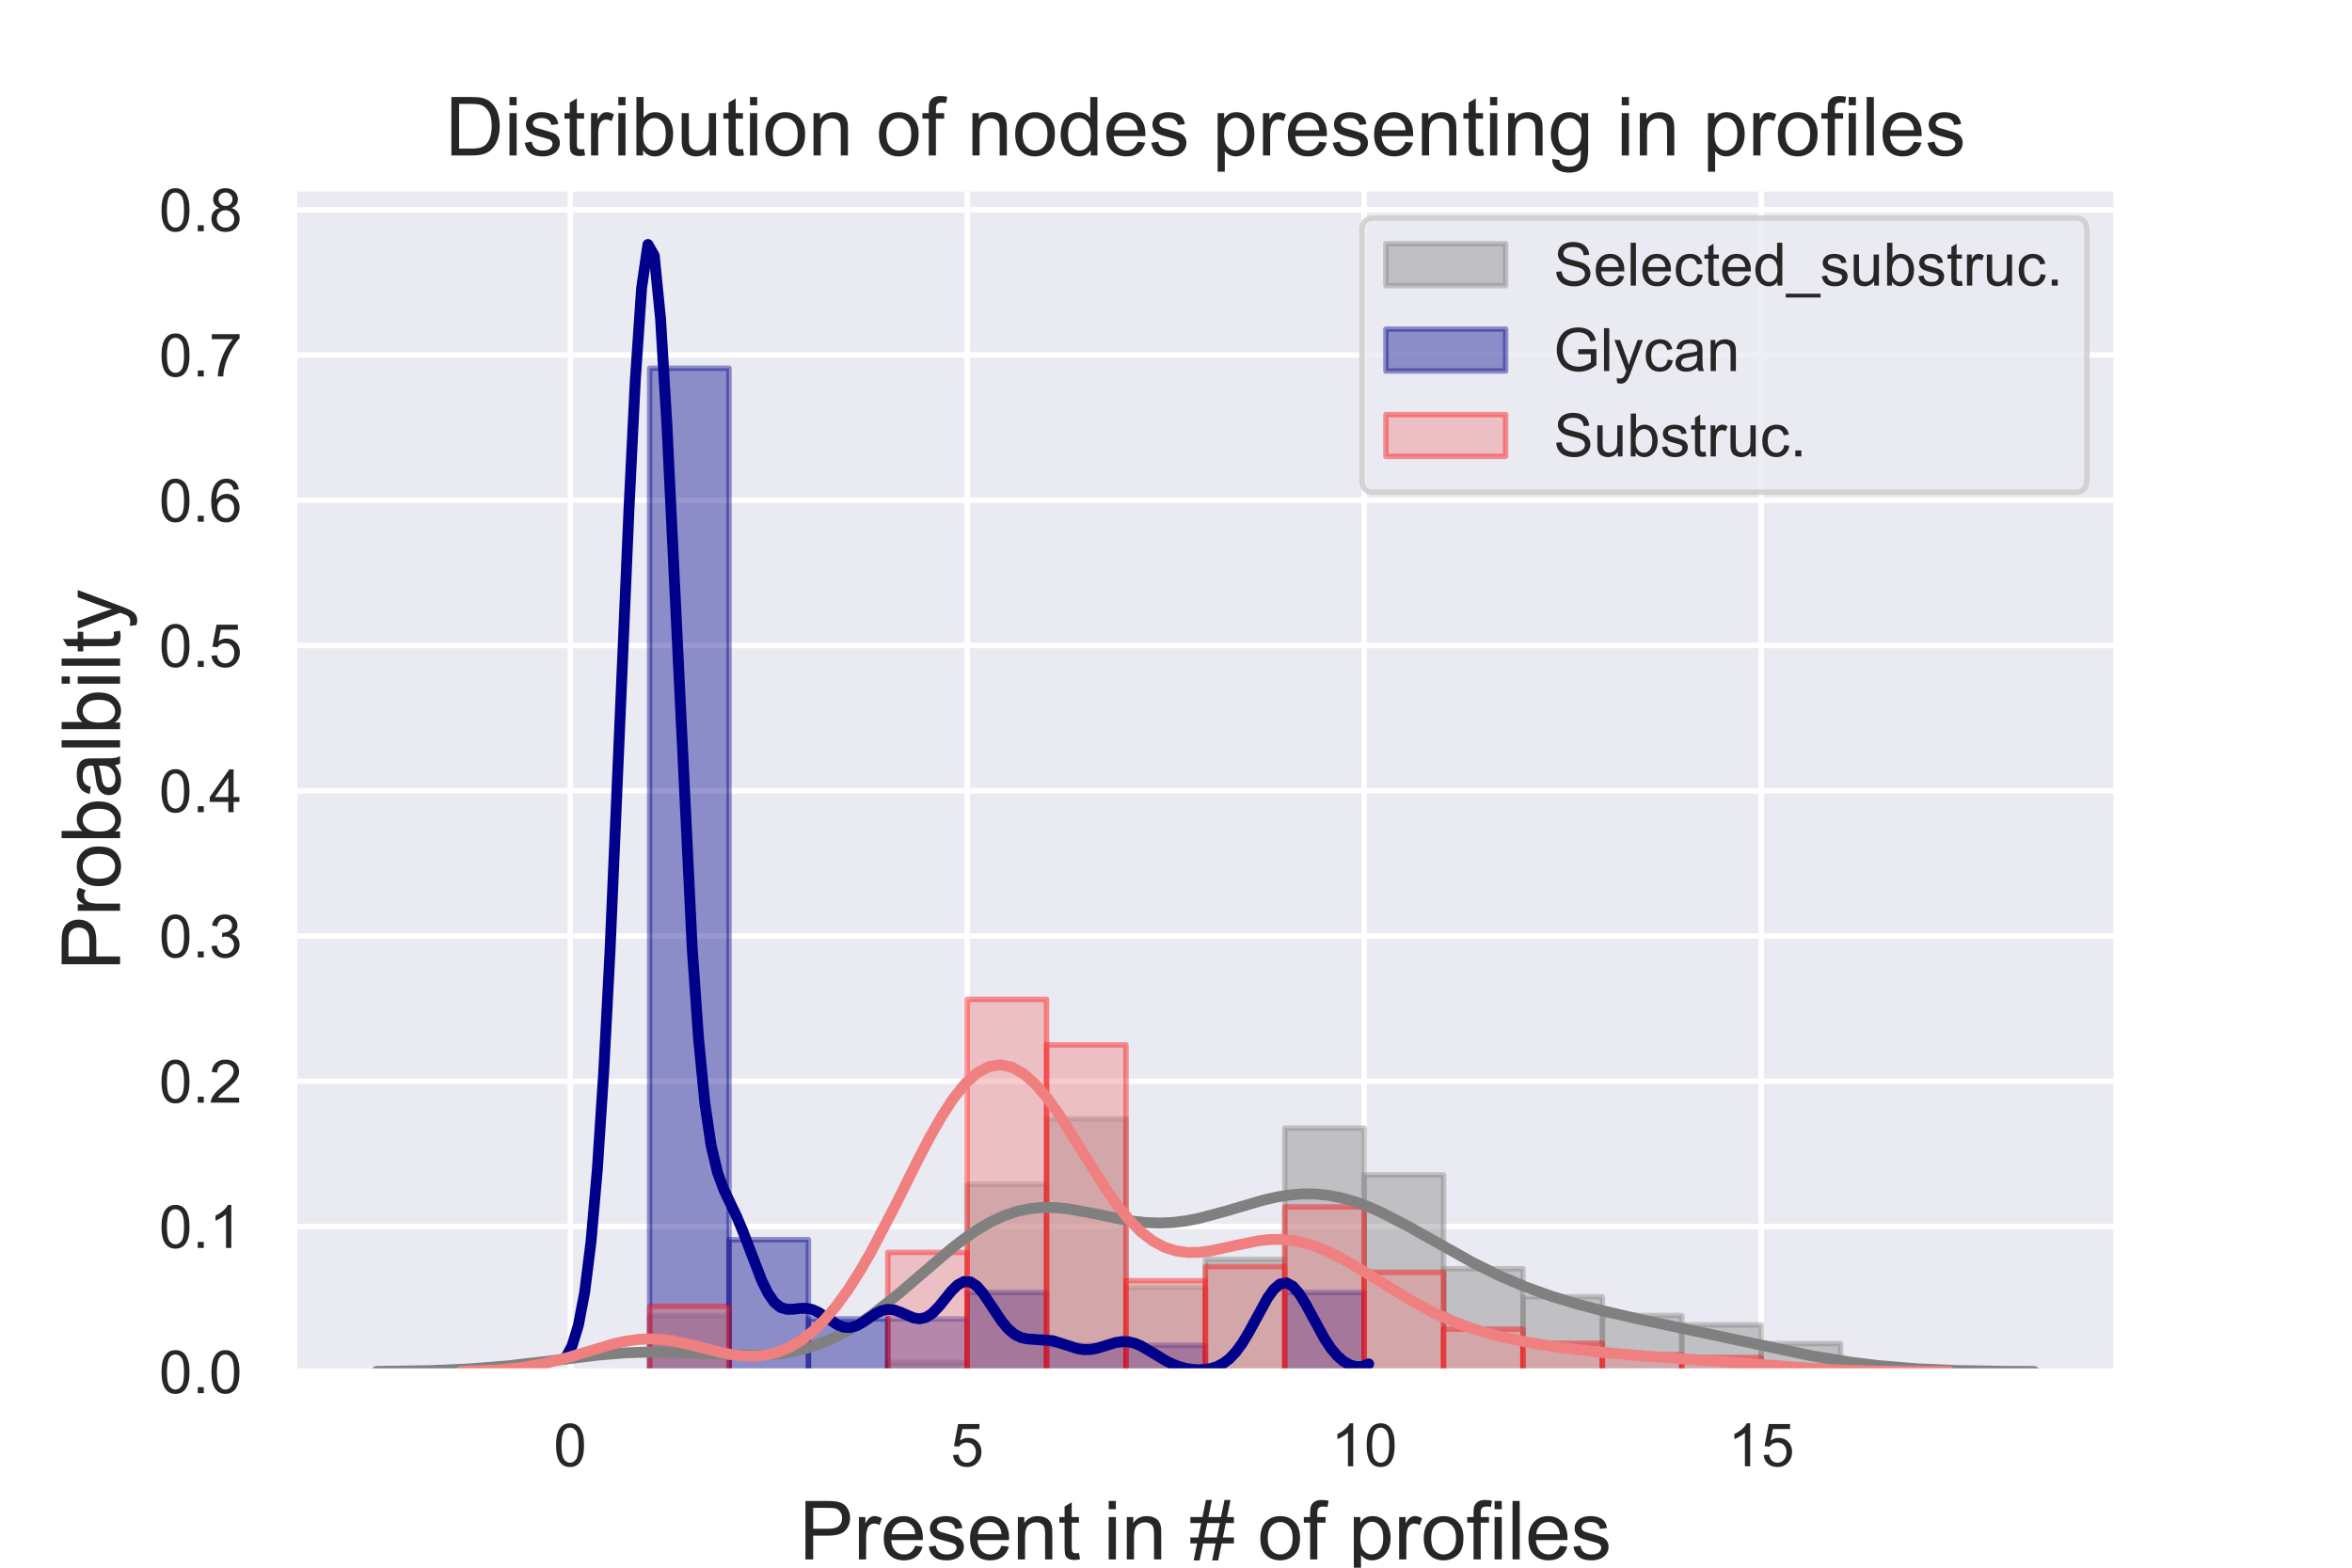<?xml version="1.0" encoding="utf-8" standalone="no"?>
<!DOCTYPE svg PUBLIC "-//W3C//DTD SVG 1.1//EN"
  "http://www.w3.org/Graphics/SVG/1.1/DTD/svg11.dtd">
<!-- Created with matplotlib (https://matplotlib.org/) -->
<svg height="288pt" version="1.1" viewBox="0 0 432 288" width="432pt" xmlns="http://www.w3.org/2000/svg" xmlns:xlink="http://www.w3.org/1999/xlink">
 <defs>
  <style type="text/css">
*{stroke-linecap:butt;stroke-linejoin:round;}
  </style>
 </defs>
 <g id="figure_1">
  <g id="patch_1">
   <path d="M 0 288 
L 432 288 
L 432 0 
L 0 0 
z
" style="fill:#ffffff;"/>
  </g>
  <g id="axes_1">
   <g id="patch_2">
    <path d="M 54 252 
L 388.8 252 
L 388.8 34.56 
L 54 34.56 
z
" style="fill:#eaeaf2;"/>
   </g>
   <g id="matplotlib.axis_1">
    <g id="xtick_1">
     <g id="line2d_1">
      <path clip-path="url(#p6a854ed16a)" d="M 104.736 252 
L 104.736 34.56 
" style="fill:none;stroke:#ffffff;stroke-linecap:round;"/>
     </g>
     <g id="text_1">
      <!-- 0 -->
      <defs>
       <path d="M 4.156 35.297 
Q 4.156 48 6.766 55.734 
Q 9.375 63.484 14.516 67.672 
Q 19.672 71.875 27.484 71.875 
Q 33.25 71.875 37.594 69.547 
Q 41.938 67.234 44.766 62.859 
Q 47.609 58.5 49.219 52.219 
Q 50.828 45.953 50.828 35.297 
Q 50.828 22.703 48.234 14.969 
Q 45.656 7.234 40.5 3 
Q 35.359 -1.219 27.484 -1.219 
Q 17.141 -1.219 11.234 6.203 
Q 4.156 15.141 4.156 35.297 
z
M 13.188 35.297 
Q 13.188 17.672 17.312 11.828 
Q 21.438 6 27.484 6 
Q 33.547 6 37.672 11.859 
Q 41.797 17.719 41.797 35.297 
Q 41.797 52.984 37.672 58.781 
Q 33.547 64.594 27.391 64.594 
Q 21.344 64.594 17.719 59.469 
Q 13.188 52.938 13.188 35.297 
z
" id="ArialMT-48"/>
      </defs>
      <g style="fill:#262626;" transform="translate(101.678 269.374)scale(0.11 -0.11)">
       <use xlink:href="#ArialMT-48"/>
      </g>
     </g>
    </g>
    <g id="xtick_2">
     <g id="line2d_2">
      <path clip-path="url(#p6a854ed16a)" d="M 177.651 252 
L 177.651 34.56 
" style="fill:none;stroke:#ffffff;stroke-linecap:round;"/>
     </g>
     <g id="text_2">
      <!-- 5 -->
      <defs>
       <path d="M 4.156 18.75 
L 13.375 19.531 
Q 14.406 12.797 18.141 9.391 
Q 21.875 6 27.156 6 
Q 33.5 6 37.891 10.781 
Q 42.281 15.578 42.281 23.484 
Q 42.281 31 38.062 35.344 
Q 33.844 39.703 27 39.703 
Q 22.75 39.703 19.328 37.766 
Q 15.922 35.844 13.969 32.766 
L 5.719 33.844 
L 12.641 70.609 
L 48.25 70.609 
L 48.25 62.203 
L 19.672 62.203 
L 15.828 42.969 
Q 22.266 47.469 29.344 47.469 
Q 38.719 47.469 45.156 40.969 
Q 51.609 34.469 51.609 24.266 
Q 51.609 14.547 45.953 7.469 
Q 39.062 -1.219 27.156 -1.219 
Q 17.391 -1.219 11.203 4.25 
Q 5.031 9.719 4.156 18.75 
z
" id="ArialMT-53"/>
      </defs>
      <g style="fill:#262626;" transform="translate(174.593 269.374)scale(0.11 -0.11)">
       <use xlink:href="#ArialMT-53"/>
      </g>
     </g>
    </g>
    <g id="xtick_3">
     <g id="line2d_3">
      <path clip-path="url(#p6a854ed16a)" d="M 250.566 252 
L 250.566 34.56 
" style="fill:none;stroke:#ffffff;stroke-linecap:round;"/>
     </g>
     <g id="text_3">
      <!-- 10 -->
      <defs>
       <path d="M 37.25 0 
L 28.469 0 
L 28.469 56 
Q 25.297 52.984 20.141 49.953 
Q 14.984 46.922 10.891 45.406 
L 10.891 53.906 
Q 18.266 57.375 23.781 62.297 
Q 29.297 67.234 31.594 71.875 
L 37.25 71.875 
z
" id="ArialMT-49"/>
      </defs>
      <g style="fill:#262626;" transform="translate(244.449 269.374)scale(0.11 -0.11)">
       <use xlink:href="#ArialMT-49"/>
       <use x="55.615" xlink:href="#ArialMT-48"/>
      </g>
     </g>
    </g>
    <g id="xtick_4">
     <g id="line2d_4">
      <path clip-path="url(#p6a854ed16a)" d="M 323.481 252 
L 323.481 34.56 
" style="fill:none;stroke:#ffffff;stroke-linecap:round;"/>
     </g>
     <g id="text_4">
      <!-- 15 -->
      <g style="fill:#262626;" transform="translate(317.364 269.374)scale(0.11 -0.11)">
       <use xlink:href="#ArialMT-49"/>
       <use x="55.615" xlink:href="#ArialMT-53"/>
      </g>
     </g>
    </g>
    <g id="text_5">
     <!-- Present in # of profiles -->
     <defs>
      <path d="M 7.719 0 
L 7.719 71.578 
L 34.719 71.578 
Q 41.844 71.578 45.609 70.906 
Q 50.875 70.016 54.438 67.547 
Q 58.016 65.094 60.188 60.641 
Q 62.359 56.203 62.359 50.875 
Q 62.359 41.75 56.547 35.422 
Q 50.734 29.109 35.547 29.109 
L 17.188 29.109 
L 17.188 0 
z
M 17.188 37.547 
L 35.688 37.547 
Q 44.875 37.547 48.734 40.969 
Q 52.594 44.391 52.594 50.594 
Q 52.594 55.078 50.312 58.266 
Q 48.047 61.469 44.344 62.5 
Q 41.938 63.141 35.5 63.141 
L 17.188 63.141 
z
" id="ArialMT-80"/>
      <path d="M 6.5 0 
L 6.5 51.859 
L 14.406 51.859 
L 14.406 44 
Q 17.438 49.516 20 51.266 
Q 22.562 53.031 25.641 53.031 
Q 30.078 53.031 34.672 50.203 
L 31.641 42.047 
Q 28.422 43.953 25.203 43.953 
Q 22.312 43.953 20.016 42.219 
Q 17.719 40.484 16.75 37.406 
Q 15.281 32.719 15.281 27.156 
L 15.281 0 
z
" id="ArialMT-114"/>
      <path d="M 42.094 16.703 
L 51.172 15.578 
Q 49.031 7.625 43.219 3.219 
Q 37.406 -1.172 28.375 -1.172 
Q 17 -1.172 10.328 5.828 
Q 3.656 12.844 3.656 25.484 
Q 3.656 38.578 10.391 45.797 
Q 17.141 53.031 27.875 53.031 
Q 38.281 53.031 44.875 45.953 
Q 51.469 38.875 51.469 26.031 
Q 51.469 25.25 51.422 23.688 
L 12.75 23.688 
Q 13.234 15.141 17.578 10.594 
Q 21.922 6.062 28.422 6.062 
Q 33.25 6.062 36.672 8.594 
Q 40.094 11.141 42.094 16.703 
z
M 13.234 30.906 
L 42.188 30.906 
Q 41.609 37.453 38.875 40.719 
Q 34.672 45.797 27.984 45.797 
Q 21.922 45.797 17.797 41.75 
Q 13.672 37.703 13.234 30.906 
z
" id="ArialMT-101"/>
      <path d="M 3.078 15.484 
L 11.766 16.844 
Q 12.5 11.625 15.844 8.844 
Q 19.188 6.062 25.203 6.062 
Q 31.25 6.062 34.172 8.516 
Q 37.109 10.984 37.109 14.312 
Q 37.109 17.281 34.516 19 
Q 32.719 20.172 25.531 21.969 
Q 15.875 24.422 12.141 26.203 
Q 8.406 27.984 6.469 31.125 
Q 4.547 34.281 4.547 38.094 
Q 4.547 41.547 6.125 44.5 
Q 7.719 47.469 10.453 49.422 
Q 12.5 50.922 16.031 51.969 
Q 19.578 53.031 23.641 53.031 
Q 29.734 53.031 34.344 51.266 
Q 38.969 49.516 41.156 46.5 
Q 43.359 43.5 44.188 38.484 
L 35.594 37.312 
Q 35.016 41.312 32.203 43.547 
Q 29.391 45.797 24.266 45.797 
Q 18.219 45.797 15.625 43.797 
Q 13.031 41.797 13.031 39.109 
Q 13.031 37.406 14.109 36.031 
Q 15.188 34.625 17.484 33.688 
Q 18.797 33.203 25.25 31.453 
Q 34.578 28.953 38.25 27.359 
Q 41.938 25.781 44.031 22.75 
Q 46.141 19.734 46.141 15.234 
Q 46.141 10.844 43.578 6.953 
Q 41.016 3.078 36.172 0.953 
Q 31.344 -1.172 25.25 -1.172 
Q 15.141 -1.172 9.844 3.031 
Q 4.547 7.234 3.078 15.484 
z
" id="ArialMT-115"/>
      <path d="M 6.594 0 
L 6.594 51.859 
L 14.5 51.859 
L 14.5 44.484 
Q 20.219 53.031 31 53.031 
Q 35.688 53.031 39.625 51.344 
Q 43.562 49.656 45.516 46.922 
Q 47.469 44.188 48.25 40.438 
Q 48.734 37.984 48.734 31.891 
L 48.734 0 
L 39.938 0 
L 39.938 31.547 
Q 39.938 36.922 38.906 39.578 
Q 37.891 42.234 35.281 43.812 
Q 32.672 45.406 29.156 45.406 
Q 23.531 45.406 19.453 41.844 
Q 15.375 38.281 15.375 28.328 
L 15.375 0 
z
" id="ArialMT-110"/>
      <path d="M 25.781 7.859 
L 27.047 0.094 
Q 23.344 -0.688 20.406 -0.688 
Q 15.625 -0.688 12.984 0.828 
Q 10.359 2.344 9.281 4.812 
Q 8.203 7.281 8.203 15.188 
L 8.203 45.016 
L 1.766 45.016 
L 1.766 51.859 
L 8.203 51.859 
L 8.203 64.703 
L 16.938 69.969 
L 16.938 51.859 
L 25.781 51.859 
L 25.781 45.016 
L 16.938 45.016 
L 16.938 14.703 
Q 16.938 10.938 17.406 9.859 
Q 17.875 8.797 18.922 8.156 
Q 19.969 7.516 21.922 7.516 
Q 23.391 7.516 25.781 7.859 
z
" id="ArialMT-116"/>
      <path id="ArialMT-32"/>
      <path d="M 6.641 61.469 
L 6.641 71.578 
L 15.438 71.578 
L 15.438 61.469 
z
M 6.641 0 
L 6.641 51.859 
L 15.438 51.859 
L 15.438 0 
z
" id="ArialMT-105"/>
      <path d="M 5.031 -1.219 
L 9.281 19.578 
L 1.031 19.578 
L 1.031 26.859 
L 10.75 26.859 
L 14.359 44.578 
L 1.031 44.578 
L 1.031 51.859 
L 15.828 51.859 
L 20.062 72.797 
L 27.391 72.797 
L 23.141 51.859 
L 38.531 51.859 
L 42.781 72.797 
L 50.141 72.797 
L 45.906 51.859 
L 54.344 51.859 
L 54.344 44.578 
L 44.438 44.578 
L 40.766 26.859 
L 54.344 26.859 
L 54.344 19.578 
L 39.312 19.578 
L 35.062 -1.219 
L 27.734 -1.219 
L 31.938 19.578 
L 16.609 19.578 
L 12.359 -1.219 
z
M 18.062 26.859 
L 33.406 26.859 
L 37.062 44.578 
L 21.688 44.578 
z
" id="ArialMT-35"/>
      <path d="M 3.328 25.922 
Q 3.328 40.328 11.328 47.266 
Q 18.016 53.031 27.641 53.031 
Q 38.328 53.031 45.109 46.016 
Q 51.906 39.016 51.906 26.656 
Q 51.906 16.656 48.906 10.906 
Q 45.906 5.172 40.156 2 
Q 34.422 -1.172 27.641 -1.172 
Q 16.75 -1.172 10.031 5.812 
Q 3.328 12.797 3.328 25.922 
z
M 12.359 25.922 
Q 12.359 15.969 16.703 11.016 
Q 21.047 6.062 27.641 6.062 
Q 34.188 6.062 38.531 11.031 
Q 42.875 16.016 42.875 26.219 
Q 42.875 35.844 38.5 40.797 
Q 34.125 45.75 27.641 45.75 
Q 21.047 45.75 16.703 40.812 
Q 12.359 35.891 12.359 25.922 
z
" id="ArialMT-111"/>
      <path d="M 8.688 0 
L 8.688 45.016 
L 0.922 45.016 
L 0.922 51.859 
L 8.688 51.859 
L 8.688 57.375 
Q 8.688 62.594 9.625 65.141 
Q 10.891 68.562 14.078 70.672 
Q 17.281 72.797 23.047 72.797 
Q 26.766 72.797 31.25 71.922 
L 29.938 64.266 
Q 27.203 64.75 24.75 64.75 
Q 20.75 64.75 19.094 63.031 
Q 17.438 61.328 17.438 56.641 
L 17.438 51.859 
L 27.547 51.859 
L 27.547 45.016 
L 17.438 45.016 
L 17.438 0 
z
" id="ArialMT-102"/>
      <path d="M 6.594 -19.875 
L 6.594 51.859 
L 14.594 51.859 
L 14.594 45.125 
Q 17.438 49.078 21 51.047 
Q 24.562 53.031 29.641 53.031 
Q 36.281 53.031 41.359 49.609 
Q 46.438 46.188 49.016 39.953 
Q 51.609 33.734 51.609 26.312 
Q 51.609 18.359 48.75 11.984 
Q 45.906 5.609 40.453 2.219 
Q 35.016 -1.172 29 -1.172 
Q 24.609 -1.172 21.109 0.688 
Q 17.625 2.547 15.375 5.375 
L 15.375 -19.875 
z
M 14.547 25.641 
Q 14.547 15.625 18.594 10.844 
Q 22.656 6.062 28.422 6.062 
Q 34.281 6.062 38.453 11.016 
Q 42.625 15.969 42.625 26.375 
Q 42.625 36.281 38.547 41.203 
Q 34.469 46.141 28.812 46.141 
Q 23.188 46.141 18.859 40.891 
Q 14.547 35.641 14.547 25.641 
z
" id="ArialMT-112"/>
      <path d="M 6.391 0 
L 6.391 71.578 
L 15.188 71.578 
L 15.188 0 
z
" id="ArialMT-108"/>
     </defs>
     <g style="fill:#262626;" transform="translate(146.782 286.479)scale(0.15 -0.15)">
      <use xlink:href="#ArialMT-80"/>
      <use x="66.699" xlink:href="#ArialMT-114"/>
      <use x="100" xlink:href="#ArialMT-101"/>
      <use x="155.615" xlink:href="#ArialMT-115"/>
      <use x="205.615" xlink:href="#ArialMT-101"/>
      <use x="261.23" xlink:href="#ArialMT-110"/>
      <use x="316.846" xlink:href="#ArialMT-116"/>
      <use x="344.629" xlink:href="#ArialMT-32"/>
      <use x="372.412" xlink:href="#ArialMT-105"/>
      <use x="394.629" xlink:href="#ArialMT-110"/>
      <use x="450.244" xlink:href="#ArialMT-32"/>
      <use x="478.027" xlink:href="#ArialMT-35"/>
      <use x="533.643" xlink:href="#ArialMT-32"/>
      <use x="561.426" xlink:href="#ArialMT-111"/>
      <use x="617.041" xlink:href="#ArialMT-102"/>
      <use x="644.824" xlink:href="#ArialMT-32"/>
      <use x="672.607" xlink:href="#ArialMT-112"/>
      <use x="728.223" xlink:href="#ArialMT-114"/>
      <use x="761.523" xlink:href="#ArialMT-111"/>
      <use x="817.139" xlink:href="#ArialMT-102"/>
      <use x="844.922" xlink:href="#ArialMT-105"/>
      <use x="867.139" xlink:href="#ArialMT-108"/>
      <use x="889.355" xlink:href="#ArialMT-101"/>
      <use x="944.971" xlink:href="#ArialMT-115"/>
     </g>
    </g>
   </g>
   <g id="matplotlib.axis_2">
    <g id="ytick_1">
     <g id="line2d_5">
      <path clip-path="url(#p6a854ed16a)" d="M 54 252 
L 388.8 252 
" style="fill:none;stroke:#ffffff;stroke-linecap:round;"/>
     </g>
     <g id="text_6">
      <!-- 0.0 -->
      <defs>
       <path d="M 9.078 0 
L 9.078 10.016 
L 19.094 10.016 
L 19.094 0 
z
" id="ArialMT-46"/>
      </defs>
      <g style="fill:#262626;" transform="translate(29.21 255.937)scale(0.11 -0.11)">
       <use xlink:href="#ArialMT-48"/>
       <use x="55.615" xlink:href="#ArialMT-46"/>
       <use x="83.398" xlink:href="#ArialMT-48"/>
      </g>
     </g>
    </g>
    <g id="ytick_2">
     <g id="line2d_6">
      <path clip-path="url(#p6a854ed16a)" d="M 54 225.318 
L 388.8 225.318 
" style="fill:none;stroke:#ffffff;stroke-linecap:round;"/>
     </g>
     <g id="text_7">
      <!-- 0.1 -->
      <g style="fill:#262626;" transform="translate(29.21 229.254)scale(0.11 -0.11)">
       <use xlink:href="#ArialMT-48"/>
       <use x="55.615" xlink:href="#ArialMT-46"/>
       <use x="83.398" xlink:href="#ArialMT-49"/>
      </g>
     </g>
    </g>
    <g id="ytick_3">
     <g id="line2d_7">
      <path clip-path="url(#p6a854ed16a)" d="M 54 198.635 
L 388.8 198.635 
" style="fill:none;stroke:#ffffff;stroke-linecap:round;"/>
     </g>
     <g id="text_8">
      <!-- 0.2 -->
      <defs>
       <path d="M 50.344 8.453 
L 50.344 0 
L 3.031 0 
Q 2.938 3.172 4.047 6.109 
Q 5.859 10.938 9.828 15.625 
Q 13.812 20.312 21.344 26.469 
Q 33.016 36.031 37.109 41.625 
Q 41.219 47.219 41.219 52.203 
Q 41.219 57.422 37.469 61 
Q 33.734 64.594 27.734 64.594 
Q 21.391 64.594 17.578 60.781 
Q 13.766 56.984 13.719 50.25 
L 4.688 51.172 
Q 5.609 61.281 11.656 66.578 
Q 17.719 71.875 27.938 71.875 
Q 38.234 71.875 44.234 66.156 
Q 50.25 60.453 50.25 52 
Q 50.25 47.703 48.484 43.547 
Q 46.734 39.406 42.656 34.812 
Q 38.578 30.219 29.109 22.219 
Q 21.188 15.578 18.938 13.203 
Q 16.703 10.844 15.234 8.453 
z
" id="ArialMT-50"/>
      </defs>
      <g style="fill:#262626;" transform="translate(29.21 202.572)scale(0.11 -0.11)">
       <use xlink:href="#ArialMT-48"/>
       <use x="55.615" xlink:href="#ArialMT-46"/>
       <use x="83.398" xlink:href="#ArialMT-50"/>
      </g>
     </g>
    </g>
    <g id="ytick_4">
     <g id="line2d_8">
      <path clip-path="url(#p6a854ed16a)" d="M 54 171.953 
L 388.8 171.953 
" style="fill:none;stroke:#ffffff;stroke-linecap:round;"/>
     </g>
     <g id="text_9">
      <!-- 0.3 -->
      <defs>
       <path d="M 4.203 18.891 
L 12.984 20.062 
Q 14.5 12.594 18.141 9.297 
Q 21.781 6 27 6 
Q 33.203 6 37.469 10.297 
Q 41.75 14.594 41.75 20.953 
Q 41.75 27 37.797 30.922 
Q 33.844 34.859 27.734 34.859 
Q 25.25 34.859 21.531 33.891 
L 22.516 41.609 
Q 23.391 41.5 23.922 41.5 
Q 29.547 41.5 34.031 44.422 
Q 38.531 47.359 38.531 53.469 
Q 38.531 58.297 35.25 61.469 
Q 31.984 64.656 26.812 64.656 
Q 21.688 64.656 18.266 61.422 
Q 14.844 58.203 13.875 51.766 
L 5.078 53.328 
Q 6.688 62.156 12.391 67.016 
Q 18.109 71.875 26.609 71.875 
Q 32.469 71.875 37.391 69.359 
Q 42.328 66.844 44.938 62.5 
Q 47.562 58.156 47.562 53.266 
Q 47.562 48.641 45.062 44.828 
Q 42.578 41.016 37.703 38.766 
Q 44.047 37.312 47.562 32.688 
Q 51.078 28.078 51.078 21.141 
Q 51.078 11.766 44.234 5.25 
Q 37.406 -1.266 26.953 -1.266 
Q 17.531 -1.266 11.297 4.344 
Q 5.078 9.969 4.203 18.891 
z
" id="ArialMT-51"/>
      </defs>
      <g style="fill:#262626;" transform="translate(29.21 175.89)scale(0.11 -0.11)">
       <use xlink:href="#ArialMT-48"/>
       <use x="55.615" xlink:href="#ArialMT-46"/>
       <use x="83.398" xlink:href="#ArialMT-51"/>
      </g>
     </g>
    </g>
    <g id="ytick_5">
     <g id="line2d_9">
      <path clip-path="url(#p6a854ed16a)" d="M 54 145.27 
L 388.8 145.27 
" style="fill:none;stroke:#ffffff;stroke-linecap:round;"/>
     </g>
     <g id="text_10">
      <!-- 0.4 -->
      <defs>
       <path d="M 32.328 0 
L 32.328 17.141 
L 1.266 17.141 
L 1.266 25.203 
L 33.938 71.578 
L 41.109 71.578 
L 41.109 25.203 
L 50.781 25.203 
L 50.781 17.141 
L 41.109 17.141 
L 41.109 0 
z
M 32.328 25.203 
L 32.328 57.469 
L 9.906 25.203 
z
" id="ArialMT-52"/>
      </defs>
      <g style="fill:#262626;" transform="translate(29.21 149.207)scale(0.11 -0.11)">
       <use xlink:href="#ArialMT-48"/>
       <use x="55.615" xlink:href="#ArialMT-46"/>
       <use x="83.398" xlink:href="#ArialMT-52"/>
      </g>
     </g>
    </g>
    <g id="ytick_6">
     <g id="line2d_10">
      <path clip-path="url(#p6a854ed16a)" d="M 54 118.588 
L 388.8 118.588 
" style="fill:none;stroke:#ffffff;stroke-linecap:round;"/>
     </g>
     <g id="text_11">
      <!-- 0.5 -->
      <g style="fill:#262626;" transform="translate(29.21 122.525)scale(0.11 -0.11)">
       <use xlink:href="#ArialMT-48"/>
       <use x="55.615" xlink:href="#ArialMT-46"/>
       <use x="83.398" xlink:href="#ArialMT-53"/>
      </g>
     </g>
    </g>
    <g id="ytick_7">
     <g id="line2d_11">
      <path clip-path="url(#p6a854ed16a)" d="M 54 91.906 
L 388.8 91.906 
" style="fill:none;stroke:#ffffff;stroke-linecap:round;"/>
     </g>
     <g id="text_12">
      <!-- 0.6 -->
      <defs>
       <path d="M 49.75 54.047 
L 41.016 53.375 
Q 39.844 58.547 37.703 60.891 
Q 34.125 64.656 28.906 64.656 
Q 24.703 64.656 21.531 62.312 
Q 17.391 59.281 14.984 53.469 
Q 12.594 47.656 12.5 36.922 
Q 15.672 41.75 20.266 44.094 
Q 24.859 46.438 29.891 46.438 
Q 38.672 46.438 44.844 39.969 
Q 51.031 33.5 51.031 23.25 
Q 51.031 16.5 48.125 10.719 
Q 45.219 4.938 40.141 1.859 
Q 35.062 -1.219 28.609 -1.219 
Q 17.625 -1.219 10.688 6.859 
Q 3.766 14.938 3.766 33.5 
Q 3.766 54.25 11.422 63.672 
Q 18.109 71.875 29.438 71.875 
Q 37.891 71.875 43.281 67.141 
Q 48.688 62.406 49.75 54.047 
z
M 13.875 23.188 
Q 13.875 18.656 15.797 14.5 
Q 17.719 10.359 21.188 8.172 
Q 24.656 6 28.469 6 
Q 34.031 6 38.031 10.484 
Q 42.047 14.984 42.047 22.703 
Q 42.047 30.125 38.078 34.391 
Q 34.125 38.672 28.125 38.672 
Q 22.172 38.672 18.016 34.391 
Q 13.875 30.125 13.875 23.188 
z
" id="ArialMT-54"/>
      </defs>
      <g style="fill:#262626;" transform="translate(29.21 95.842)scale(0.11 -0.11)">
       <use xlink:href="#ArialMT-48"/>
       <use x="55.615" xlink:href="#ArialMT-46"/>
       <use x="83.398" xlink:href="#ArialMT-54"/>
      </g>
     </g>
    </g>
    <g id="ytick_8">
     <g id="line2d_12">
      <path clip-path="url(#p6a854ed16a)" d="M 54 65.223 
L 388.8 65.223 
" style="fill:none;stroke:#ffffff;stroke-linecap:round;"/>
     </g>
     <g id="text_13">
      <!-- 0.7 -->
      <defs>
       <path d="M 4.734 62.203 
L 4.734 70.656 
L 51.078 70.656 
L 51.078 63.812 
Q 44.234 56.547 37.516 44.484 
Q 30.812 32.422 27.156 19.672 
Q 24.516 10.688 23.781 0 
L 14.75 0 
Q 14.891 8.453 18.062 20.406 
Q 21.234 32.375 27.172 43.484 
Q 33.109 54.594 39.797 62.203 
z
" id="ArialMT-55"/>
      </defs>
      <g style="fill:#262626;" transform="translate(29.21 69.16)scale(0.11 -0.11)">
       <use xlink:href="#ArialMT-48"/>
       <use x="55.615" xlink:href="#ArialMT-46"/>
       <use x="83.398" xlink:href="#ArialMT-55"/>
      </g>
     </g>
    </g>
    <g id="ytick_9">
     <g id="line2d_13">
      <path clip-path="url(#p6a854ed16a)" d="M 54 38.541 
L 388.8 38.541 
" style="fill:none;stroke:#ffffff;stroke-linecap:round;"/>
     </g>
     <g id="text_14">
      <!-- 0.8 -->
      <defs>
       <path d="M 17.672 38.812 
Q 12.203 40.828 9.562 44.531 
Q 6.938 48.25 6.938 53.422 
Q 6.938 61.234 12.547 66.547 
Q 18.172 71.875 27.484 71.875 
Q 36.859 71.875 42.578 66.422 
Q 48.297 60.984 48.297 53.172 
Q 48.297 48.188 45.672 44.5 
Q 43.062 40.828 37.75 38.812 
Q 44.344 36.672 47.781 31.875 
Q 51.219 27.094 51.219 20.453 
Q 51.219 11.281 44.719 5.031 
Q 38.234 -1.219 27.641 -1.219 
Q 17.047 -1.219 10.547 5.047 
Q 4.047 11.328 4.047 20.703 
Q 4.047 27.688 7.594 32.391 
Q 11.141 37.109 17.672 38.812 
z
M 15.922 53.719 
Q 15.922 48.641 19.188 45.406 
Q 22.469 42.188 27.688 42.188 
Q 32.766 42.188 36.016 45.375 
Q 39.266 48.578 39.266 53.219 
Q 39.266 58.062 35.906 61.359 
Q 32.562 64.656 27.594 64.656 
Q 22.562 64.656 19.234 61.422 
Q 15.922 58.203 15.922 53.719 
z
M 13.094 20.656 
Q 13.094 16.891 14.875 13.375 
Q 16.656 9.859 20.172 7.922 
Q 23.688 6 27.734 6 
Q 34.031 6 38.125 10.047 
Q 42.234 14.109 42.234 20.359 
Q 42.234 26.703 38.016 30.859 
Q 33.797 35.016 27.438 35.016 
Q 21.234 35.016 17.156 30.906 
Q 13.094 26.812 13.094 20.656 
z
" id="ArialMT-56"/>
      </defs>
      <g style="fill:#262626;" transform="translate(29.21 42.478)scale(0.11 -0.11)">
       <use xlink:href="#ArialMT-48"/>
       <use x="55.615" xlink:href="#ArialMT-46"/>
       <use x="83.398" xlink:href="#ArialMT-56"/>
      </g>
     </g>
    </g>
    <g id="text_15">
     <!-- Probalbilty -->
     <defs>
      <path d="M 14.703 0 
L 6.547 0 
L 6.547 71.578 
L 15.328 71.578 
L 15.328 46.047 
Q 20.906 53.031 29.547 53.031 
Q 34.328 53.031 38.594 51.094 
Q 42.875 49.172 45.625 45.672 
Q 48.391 42.188 49.953 37.25 
Q 51.516 32.328 51.516 26.703 
Q 51.516 13.375 44.922 6.094 
Q 38.328 -1.172 29.109 -1.172 
Q 19.922 -1.172 14.703 6.5 
z
M 14.594 26.312 
Q 14.594 17 17.141 12.844 
Q 21.297 6.062 28.375 6.062 
Q 34.125 6.062 38.328 11.062 
Q 42.531 16.062 42.531 25.984 
Q 42.531 36.141 38.5 40.969 
Q 34.469 45.797 28.766 45.797 
Q 23 45.797 18.797 40.797 
Q 14.594 35.797 14.594 26.312 
z
" id="ArialMT-98"/>
      <path d="M 40.438 6.391 
Q 35.547 2.25 31.031 0.531 
Q 26.516 -1.172 21.344 -1.172 
Q 12.797 -1.172 8.203 3 
Q 3.609 7.172 3.609 13.672 
Q 3.609 17.484 5.344 20.625 
Q 7.078 23.781 9.891 25.688 
Q 12.703 27.594 16.219 28.562 
Q 18.797 29.25 24.031 29.891 
Q 34.672 31.156 39.703 32.906 
Q 39.75 34.719 39.75 35.203 
Q 39.75 40.578 37.25 42.781 
Q 33.891 45.75 27.25 45.75 
Q 21.047 45.75 18.094 43.578 
Q 15.141 41.406 13.719 35.891 
L 5.125 37.062 
Q 6.297 42.578 8.984 45.969 
Q 11.672 49.359 16.75 51.188 
Q 21.828 53.031 28.516 53.031 
Q 35.156 53.031 39.297 51.469 
Q 43.453 49.906 45.406 47.531 
Q 47.359 45.172 48.141 41.547 
Q 48.578 39.312 48.578 33.453 
L 48.578 21.734 
Q 48.578 9.469 49.141 6.219 
Q 49.703 2.984 51.375 0 
L 42.188 0 
Q 40.828 2.734 40.438 6.391 
z
M 39.703 26.031 
Q 34.906 24.078 25.344 22.703 
Q 19.922 21.922 17.672 20.938 
Q 15.438 19.969 14.203 18.094 
Q 12.984 16.219 12.984 13.922 
Q 12.984 10.406 15.641 8.062 
Q 18.312 5.719 23.438 5.719 
Q 28.516 5.719 32.469 7.938 
Q 36.422 10.156 38.281 14.016 
Q 39.703 17 39.703 22.797 
z
" id="ArialMT-97"/>
      <path d="M 6.203 -19.969 
L 5.219 -11.719 
Q 8.109 -12.5 10.25 -12.5 
Q 13.188 -12.5 14.938 -11.516 
Q 16.703 -10.547 17.828 -8.797 
Q 18.656 -7.469 20.516 -2.25 
Q 20.75 -1.516 21.297 -0.094 
L 1.609 51.859 
L 11.078 51.859 
L 21.875 21.828 
Q 23.969 16.109 25.641 9.812 
Q 27.156 15.875 29.25 21.625 
L 40.328 51.859 
L 49.125 51.859 
L 29.391 -0.875 
Q 26.219 -9.422 24.469 -12.641 
Q 22.125 -17 19.094 -19.016 
Q 16.062 -21.047 11.859 -21.047 
Q 9.328 -21.047 6.203 -19.969 
z
" id="ArialMT-121"/>
     </defs>
     <g style="fill:#262626;" transform="translate(22.053 178.296)rotate(-90)scale(0.15 -0.15)">
      <use xlink:href="#ArialMT-80"/>
      <use x="66.699" xlink:href="#ArialMT-114"/>
      <use x="100" xlink:href="#ArialMT-111"/>
      <use x="155.615" xlink:href="#ArialMT-98"/>
      <use x="211.23" xlink:href="#ArialMT-97"/>
      <use x="266.846" xlink:href="#ArialMT-108"/>
      <use x="289.062" xlink:href="#ArialMT-98"/>
      <use x="344.678" xlink:href="#ArialMT-105"/>
      <use x="366.895" xlink:href="#ArialMT-108"/>
      <use x="389.111" xlink:href="#ArialMT-116"/>
      <use x="416.895" xlink:href="#ArialMT-121"/>
     </g>
    </g>
   </g>
   <g id="patch_3">
    <path clip-path="url(#p6a854ed16a)" d="M 104.736 252 
L 119.319 252 
L 119.319 252 
L 104.736 252 
z
" style="fill:#808080;opacity:0.4;stroke:#808080;stroke-linejoin:miter;"/>
   </g>
   <g id="patch_4">
    <path clip-path="url(#p6a854ed16a)" d="M 119.319 252 
L 133.902 252 
L 133.902 241.671 
L 119.319 241.671 
z
" style="fill:#808080;opacity:0.4;stroke:#808080;stroke-linejoin:miter;"/>
   </g>
   <g id="patch_5">
    <path clip-path="url(#p6a854ed16a)" d="M 133.902 252 
L 148.485 252 
L 148.485 252 
L 133.902 252 
z
" style="fill:#808080;opacity:0.4;stroke:#808080;stroke-linejoin:miter;"/>
   </g>
   <g id="patch_6">
    <path clip-path="url(#p6a854ed16a)" d="M 148.485 252 
L 163.068 252 
L 163.068 252 
L 148.485 252 
z
" style="fill:#808080;opacity:0.4;stroke:#808080;stroke-linejoin:miter;"/>
   </g>
   <g id="patch_7">
    <path clip-path="url(#p6a854ed16a)" d="M 163.068 252 
L 177.651 252 
L 177.651 250.279 
L 163.068 250.279 
z
" style="fill:#808080;opacity:0.4;stroke:#808080;stroke-linejoin:miter;"/>
   </g>
   <g id="patch_8">
    <path clip-path="url(#p6a854ed16a)" d="M 177.651 252 
L 192.234 252 
L 192.234 217.571 
L 177.651 217.571 
z
" style="fill:#808080;opacity:0.4;stroke:#808080;stroke-linejoin:miter;"/>
   </g>
   <g id="patch_9">
    <path clip-path="url(#p6a854ed16a)" d="M 192.234 252 
L 206.817 252 
L 206.817 205.521 
L 192.234 205.521 
z
" style="fill:#808080;opacity:0.4;stroke:#808080;stroke-linejoin:miter;"/>
   </g>
   <g id="patch_10">
    <path clip-path="url(#p6a854ed16a)" d="M 206.817 252 
L 221.4 252 
L 221.4 236.507 
L 206.817 236.507 
z
" style="fill:#808080;opacity:0.4;stroke:#808080;stroke-linejoin:miter;"/>
   </g>
   <g id="patch_11">
    <path clip-path="url(#p6a854ed16a)" d="M 221.4 252 
L 235.983 252 
L 235.983 231.343 
L 221.4 231.343 
z
" style="fill:#808080;opacity:0.4;stroke:#808080;stroke-linejoin:miter;"/>
   </g>
   <g id="patch_12">
    <path clip-path="url(#p6a854ed16a)" d="M 235.983 252 
L 250.566 252 
L 250.566 207.242 
L 235.983 207.242 
z
" style="fill:#808080;opacity:0.4;stroke:#808080;stroke-linejoin:miter;"/>
   </g>
   <g id="patch_13">
    <path clip-path="url(#p6a854ed16a)" d="M 250.566 252 
L 265.149 252 
L 265.149 215.85 
L 250.566 215.85 
z
" style="fill:#808080;opacity:0.4;stroke:#808080;stroke-linejoin:miter;"/>
   </g>
   <g id="patch_14">
    <path clip-path="url(#p6a854ed16a)" d="M 265.149 252 
L 279.732 252 
L 279.732 233.064 
L 265.149 233.064 
z
" style="fill:#808080;opacity:0.4;stroke:#808080;stroke-linejoin:miter;"/>
   </g>
   <g id="patch_15">
    <path clip-path="url(#p6a854ed16a)" d="M 279.732 252 
L 294.315 252 
L 294.315 238.228 
L 279.732 238.228 
z
" style="fill:#808080;opacity:0.4;stroke:#808080;stroke-linejoin:miter;"/>
   </g>
   <g id="patch_16">
    <path clip-path="url(#p6a854ed16a)" d="M 294.315 252 
L 308.898 252 
L 308.898 241.671 
L 294.315 241.671 
z
" style="fill:#808080;opacity:0.4;stroke:#808080;stroke-linejoin:miter;"/>
   </g>
   <g id="patch_17">
    <path clip-path="url(#p6a854ed16a)" d="M 308.898 252 
L 323.481 252 
L 323.481 243.393 
L 308.898 243.393 
z
" style="fill:#808080;opacity:0.4;stroke:#808080;stroke-linejoin:miter;"/>
   </g>
   <g id="patch_18">
    <path clip-path="url(#p6a854ed16a)" d="M 323.481 252 
L 338.064 252 
L 338.064 246.836 
L 323.481 246.836 
z
" style="fill:#808080;opacity:0.4;stroke:#808080;stroke-linejoin:miter;"/>
   </g>
   <g id="patch_19">
    <path clip-path="url(#p6a854ed16a)" d="M 104.736 252 
L 119.319 252 
L 119.319 252 
L 104.736 252 
z
" style="fill:#00008b;opacity:0.4;stroke:#00008b;stroke-linejoin:miter;"/>
   </g>
   <g id="patch_20">
    <path clip-path="url(#p6a854ed16a)" d="M 119.319 252 
L 133.902 252 
L 133.902 67.649 
L 119.319 67.649 
z
" style="fill:#00008b;opacity:0.4;stroke:#00008b;stroke-linejoin:miter;"/>
   </g>
   <g id="patch_21">
    <path clip-path="url(#p6a854ed16a)" d="M 133.902 252 
L 148.485 252 
L 148.485 227.743 
L 133.902 227.743 
z
" style="fill:#00008b;opacity:0.4;stroke:#00008b;stroke-linejoin:miter;"/>
   </g>
   <g id="patch_22">
    <path clip-path="url(#p6a854ed16a)" d="M 148.485 252 
L 163.068 252 
L 163.068 242.297 
L 148.485 242.297 
z
" style="fill:#00008b;opacity:0.4;stroke:#00008b;stroke-linejoin:miter;"/>
   </g>
   <g id="patch_23">
    <path clip-path="url(#p6a854ed16a)" d="M 163.068 252 
L 177.651 252 
L 177.651 242.297 
L 163.068 242.297 
z
" style="fill:#00008b;opacity:0.4;stroke:#00008b;stroke-linejoin:miter;"/>
   </g>
   <g id="patch_24">
    <path clip-path="url(#p6a854ed16a)" d="M 177.651 252 
L 192.234 252 
L 192.234 237.446 
L 177.651 237.446 
z
" style="fill:#00008b;opacity:0.4;stroke:#00008b;stroke-linejoin:miter;"/>
   </g>
   <g id="patch_25">
    <path clip-path="url(#p6a854ed16a)" d="M 192.234 252 
L 206.817 252 
L 206.817 247.149 
L 192.234 247.149 
z
" style="fill:#00008b;opacity:0.4;stroke:#00008b;stroke-linejoin:miter;"/>
   </g>
   <g id="patch_26">
    <path clip-path="url(#p6a854ed16a)" d="M 206.817 252 
L 221.4 252 
L 221.4 247.149 
L 206.817 247.149 
z
" style="fill:#00008b;opacity:0.4;stroke:#00008b;stroke-linejoin:miter;"/>
   </g>
   <g id="patch_27">
    <path clip-path="url(#p6a854ed16a)" d="M 221.4 252 
L 235.983 252 
L 235.983 252 
L 221.4 252 
z
" style="fill:#00008b;opacity:0.4;stroke:#00008b;stroke-linejoin:miter;"/>
   </g>
   <g id="patch_28">
    <path clip-path="url(#p6a854ed16a)" d="M 235.983 252 
L 250.566 252 
L 250.566 237.446 
L 235.983 237.446 
z
" style="fill:#00008b;opacity:0.4;stroke:#00008b;stroke-linejoin:miter;"/>
   </g>
   <g id="patch_29">
    <path clip-path="url(#p6a854ed16a)" d="M 250.566 252 
L 265.149 252 
L 265.149 252 
L 250.566 252 
z
" style="fill:#00008b;opacity:0.4;stroke:#00008b;stroke-linejoin:miter;"/>
   </g>
   <g id="patch_30">
    <path clip-path="url(#p6a854ed16a)" d="M 265.149 252 
L 279.732 252 
L 279.732 252 
L 265.149 252 
z
" style="fill:#00008b;opacity:0.4;stroke:#00008b;stroke-linejoin:miter;"/>
   </g>
   <g id="patch_31">
    <path clip-path="url(#p6a854ed16a)" d="M 279.732 252 
L 294.315 252 
L 294.315 252 
L 279.732 252 
z
" style="fill:#00008b;opacity:0.4;stroke:#00008b;stroke-linejoin:miter;"/>
   </g>
   <g id="patch_32">
    <path clip-path="url(#p6a854ed16a)" d="M 294.315 252 
L 308.898 252 
L 308.898 252 
L 294.315 252 
z
" style="fill:#00008b;opacity:0.4;stroke:#00008b;stroke-linejoin:miter;"/>
   </g>
   <g id="patch_33">
    <path clip-path="url(#p6a854ed16a)" d="M 308.898 252 
L 323.481 252 
L 323.481 252 
L 308.898 252 
z
" style="fill:#00008b;opacity:0.4;stroke:#00008b;stroke-linejoin:miter;"/>
   </g>
   <g id="patch_34">
    <path clip-path="url(#p6a854ed16a)" d="M 323.481 252 
L 338.064 252 
L 338.064 252 
L 323.481 252 
z
" style="fill:#00008b;opacity:0.4;stroke:#00008b;stroke-linejoin:miter;"/>
   </g>
   <g id="patch_35">
    <path clip-path="url(#p6a854ed16a)" d="M 104.736 252 
L 119.319 252 
L 119.319 252 
L 104.736 252 
z
" style="fill:#f08080;opacity:0.4;stroke:#ff0000;stroke-linejoin:miter;"/>
   </g>
   <g id="patch_36">
    <path clip-path="url(#p6a854ed16a)" d="M 119.319 252 
L 133.902 252 
L 133.902 239.99 
L 119.319 239.99 
z
" style="fill:#f08080;opacity:0.4;stroke:#ff0000;stroke-linejoin:miter;"/>
   </g>
   <g id="patch_37">
    <path clip-path="url(#p6a854ed16a)" d="M 133.902 252 
L 148.485 252 
L 148.485 252 
L 133.902 252 
z
" style="fill:#f08080;opacity:0.4;stroke:#ff0000;stroke-linejoin:miter;"/>
   </g>
   <g id="patch_38">
    <path clip-path="url(#p6a854ed16a)" d="M 148.485 252 
L 163.068 252 
L 163.068 252 
L 148.485 252 
z
" style="fill:#f08080;opacity:0.4;stroke:#ff0000;stroke-linejoin:miter;"/>
   </g>
   <g id="patch_39">
    <path clip-path="url(#p6a854ed16a)" d="M 163.068 252 
L 177.651 252 
L 177.651 230.069 
L 163.068 230.069 
z
" style="fill:#f08080;opacity:0.4;stroke:#ff0000;stroke-linejoin:miter;"/>
   </g>
   <g id="patch_40">
    <path clip-path="url(#p6a854ed16a)" d="M 177.651 252 
L 192.234 252 
L 192.234 183.597 
L 177.651 183.597 
z
" style="fill:#f08080;opacity:0.4;stroke:#ff0000;stroke-linejoin:miter;"/>
   </g>
   <g id="patch_41">
    <path clip-path="url(#p6a854ed16a)" d="M 192.234 252 
L 206.817 252 
L 206.817 191.952 
L 192.234 191.952 
z
" style="fill:#f08080;opacity:0.4;stroke:#ff0000;stroke-linejoin:miter;"/>
   </g>
   <g id="patch_42">
    <path clip-path="url(#p6a854ed16a)" d="M 206.817 252 
L 221.4 252 
L 221.4 235.291 
L 206.817 235.291 
z
" style="fill:#f08080;opacity:0.4;stroke:#ff0000;stroke-linejoin:miter;"/>
   </g>
   <g id="patch_43">
    <path clip-path="url(#p6a854ed16a)" d="M 221.4 252 
L 235.983 252 
L 235.983 232.68 
L 221.4 232.68 
z
" style="fill:#f08080;opacity:0.4;stroke:#ff0000;stroke-linejoin:miter;"/>
   </g>
   <g id="patch_44">
    <path clip-path="url(#p6a854ed16a)" d="M 235.983 252 
L 250.566 252 
L 250.566 221.715 
L 235.983 221.715 
z
" style="fill:#f08080;opacity:0.4;stroke:#ff0000;stroke-linejoin:miter;"/>
   </g>
   <g id="patch_45">
    <path clip-path="url(#p6a854ed16a)" d="M 250.566 252 
L 265.149 252 
L 265.149 233.724 
L 250.566 233.724 
z
" style="fill:#f08080;opacity:0.4;stroke:#ff0000;stroke-linejoin:miter;"/>
   </g>
   <g id="patch_46">
    <path clip-path="url(#p6a854ed16a)" d="M 265.149 252 
L 279.732 252 
L 279.732 244.168 
L 265.149 244.168 
z
" style="fill:#f08080;opacity:0.4;stroke:#ff0000;stroke-linejoin:miter;"/>
   </g>
   <g id="patch_47">
    <path clip-path="url(#p6a854ed16a)" d="M 279.732 252 
L 294.315 252 
L 294.315 246.778 
L 279.732 246.778 
z
" style="fill:#f08080;opacity:0.4;stroke:#ff0000;stroke-linejoin:miter;"/>
   </g>
   <g id="patch_48">
    <path clip-path="url(#p6a854ed16a)" d="M 294.315 252 
L 308.898 252 
L 308.898 248.867 
L 294.315 248.867 
z
" style="fill:#f08080;opacity:0.4;stroke:#ff0000;stroke-linejoin:miter;"/>
   </g>
   <g id="patch_49">
    <path clip-path="url(#p6a854ed16a)" d="M 308.898 252 
L 323.481 252 
L 323.481 249.389 
L 308.898 249.389 
z
" style="fill:#f08080;opacity:0.4;stroke:#ff0000;stroke-linejoin:miter;"/>
   </g>
   <g id="patch_50">
    <path clip-path="url(#p6a854ed16a)" d="M 323.481 252 
L 338.064 252 
L 338.064 250.956 
L 323.481 250.956 
z
" style="fill:#f08080;opacity:0.4;stroke:#ff0000;stroke-linejoin:miter;"/>
   </g>
   <g id="line2d_14">
    <path clip-path="url(#p6a854ed16a)" d="M 69.218 251.943 
L 78.804 251.802 
L 85.994 251.498 
L 93.184 250.932 
L 100.374 250.105 
L 109.96 248.932 
L 114.753 248.535 
L 119.546 248.374 
L 124.339 248.457 
L 138.719 249.029 
L 141.115 248.911 
L 143.512 248.656 
L 145.908 248.238 
L 148.305 247.634 
L 150.701 246.826 
L 153.098 245.804 
L 155.494 244.562 
L 157.891 243.108 
L 160.288 241.454 
L 165.081 237.663 
L 174.667 229.443 
L 177.064 227.593 
L 179.46 225.941 
L 181.857 224.534 
L 184.253 223.407 
L 186.65 222.58 
L 189.046 222.056 
L 191.443 221.82 
L 193.84 221.844 
L 196.236 222.081 
L 201.029 222.965 
L 205.822 223.963 
L 208.219 224.352 
L 210.615 224.603 
L 213.012 224.683 
L 215.409 224.578 
L 217.805 224.287 
L 220.202 223.829 
L 224.995 222.544 
L 232.185 220.433 
L 234.581 219.893 
L 236.978 219.513 
L 239.374 219.328 
L 241.771 219.359 
L 244.167 219.618 
L 246.564 220.103 
L 248.96 220.803 
L 251.357 221.696 
L 253.754 222.754 
L 258.547 225.231 
L 270.53 231.956 
L 275.323 234.33 
L 280.116 236.383 
L 284.909 238.117 
L 289.702 239.578 
L 294.495 240.832 
L 301.685 242.478 
L 332.84 249.096 
L 340.03 250.267 
L 344.823 250.856 
L 352.013 251.455 
L 359.202 251.776 
L 368.789 251.936 
L 373.582 251.95 
L 373.582 251.95 
" style="fill:none;stroke:#808080;stroke-linecap:round;stroke-width:2;"/>
   </g>
   <g id="line2d_15">
    <path clip-path="url(#p6a854ed16a)" d="M 103.91 249.426 
L 105.071 247.247 
L 106.232 243.471 
L 107.394 237.368 
L 108.555 228.096 
L 109.716 214.854 
L 110.878 197.104 
L 112.039 174.852 
L 114.361 120.968 
L 115.523 93.628 
L 116.684 69.947 
L 117.845 52.938 
L 119.007 44.914 
L 120.168 46.949 
L 121.329 58.599 
L 122.49 77.999 
L 127.135 174.087 
L 128.297 190.709 
L 129.458 202.622 
L 130.619 210.48 
L 131.781 215.381 
L 132.942 218.533 
L 135.264 223.405 
L 136.426 226.156 
L 139.91 235.244 
L 141.071 237.603 
L 142.232 239.259 
L 143.393 240.196 
L 144.555 240.538 
L 145.716 240.511 
L 146.877 240.371 
L 148.038 240.346 
L 149.2 240.578 
L 150.361 241.104 
L 153.845 243.388 
L 155.006 243.827 
L 156.167 243.888 
L 157.329 243.556 
L 158.49 242.911 
L 160.813 241.332 
L 161.974 240.769 
L 163.135 240.538 
L 164.296 240.671 
L 165.458 241.093 
L 167.78 242.108 
L 168.941 242.283 
L 170.103 242.014 
L 171.264 241.248 
L 172.425 240.054 
L 174.748 237.181 
L 175.909 236.041 
L 177.07 235.431 
L 178.232 235.496 
L 179.393 236.252 
L 180.554 237.586 
L 184.038 242.797 
L 185.199 244.174 
L 186.361 245.147 
L 187.522 245.719 
L 188.683 245.97 
L 193.328 246.299 
L 195.651 247.033 
L 197.973 247.775 
L 199.135 247.944 
L 200.296 247.916 
L 201.457 247.702 
L 204.941 246.638 
L 206.102 246.461 
L 207.264 246.499 
L 208.425 246.772 
L 209.586 247.261 
L 211.909 248.634 
L 214.231 250.038 
L 215.393 250.607 
L 216.554 251.052 
L 217.715 251.369 
L 218.876 251.565 
L 220.038 251.645 
L 221.199 251.604 
L 222.36 251.423 
L 223.521 251.063 
L 224.683 250.47 
L 225.844 249.585 
L 227.005 248.356 
L 228.167 246.763 
L 229.328 244.84 
L 232.812 238.452 
L 233.973 236.844 
L 235.134 235.875 
L 236.296 235.685 
L 237.457 236.302 
L 238.618 237.636 
L 239.779 239.501 
L 243.263 245.907 
L 244.424 247.66 
L 245.586 249.049 
L 246.747 250.066 
L 247.908 250.731 
L 249.07 251.062 
L 250.231 251.039 
L 251.392 250.566 
L 251.392 250.566 
" style="fill:none;stroke:#00008b;stroke-linecap:round;stroke-width:2;"/>
   </g>
   <g id="line2d_16">
    <path clip-path="url(#p6a854ed16a)" d="M 84.75 251.926 
L 91.206 251.681 
L 95.509 251.269 
L 99.813 250.537 
L 104.117 249.449 
L 112.725 246.872 
L 114.877 246.397 
L 117.029 246.085 
L 119.181 245.964 
L 121.333 246.046 
L 123.485 246.316 
L 127.789 247.272 
L 132.093 248.385 
L 134.245 248.83 
L 136.397 249.111 
L 138.549 249.171 
L 140.701 248.957 
L 142.853 248.425 
L 145.005 247.535 
L 147.157 246.257 
L 149.309 244.567 
L 151.461 242.452 
L 153.613 239.906 
L 155.765 236.937 
L 157.917 233.569 
L 160.069 229.841 
L 164.373 221.581 
L 168.677 212.943 
L 170.829 208.824 
L 172.981 205.045 
L 175.133 201.754 
L 177.285 199.083 
L 179.436 197.132 
L 181.588 195.965 
L 183.74 195.613 
L 185.892 196.067 
L 188.044 197.288 
L 190.196 199.207 
L 192.348 201.729 
L 194.5 204.729 
L 198.804 211.567 
L 203.108 218.428 
L 205.26 221.483 
L 207.412 224.131 
L 209.564 226.301 
L 211.716 227.961 
L 213.868 229.119 
L 216.02 229.811 
L 218.172 230.098 
L 220.324 230.057 
L 222.476 229.773 
L 226.78 228.828 
L 231.084 227.95 
L 233.236 227.717 
L 235.388 227.691 
L 237.54 227.901 
L 239.692 228.357 
L 241.844 229.048 
L 243.996 229.95 
L 246.148 231.028 
L 250.452 233.538 
L 259.06 238.851 
L 263.364 241.16 
L 267.667 243.064 
L 271.971 244.557 
L 276.275 245.703 
L 280.579 246.593 
L 287.035 247.611 
L 293.491 248.369 
L 302.099 249.113 
L 336.531 251.643 
L 345.139 251.898 
L 355.898 251.967 
L 358.05 251.954 
L 358.05 251.954 
" style="fill:none;stroke:#f08080;stroke-linecap:round;stroke-width:2;"/>
   </g>
   <g id="patch_51">
    <path d="M 54 252 
L 54 34.56 
" style="fill:none;stroke:#ffffff;stroke-linecap:square;stroke-linejoin:miter;stroke-width:1.25;"/>
   </g>
   <g id="patch_52">
    <path d="M 388.8 252 
L 388.8 34.56 
" style="fill:none;stroke:#ffffff;stroke-linecap:square;stroke-linejoin:miter;stroke-width:1.25;"/>
   </g>
   <g id="patch_53">
    <path d="M 54 252 
L 388.8 252 
" style="fill:none;stroke:#ffffff;stroke-linecap:square;stroke-linejoin:miter;stroke-width:1.25;"/>
   </g>
   <g id="patch_54">
    <path d="M 54 34.56 
L 388.8 34.56 
" style="fill:none;stroke:#ffffff;stroke-linecap:square;stroke-linejoin:miter;stroke-width:1.25;"/>
   </g>
   <g id="text_16">
    <!-- Distribution of nodes presenting in profiles -->
    <defs>
     <path d="M 7.719 0 
L 7.719 71.578 
L 32.375 71.578 
Q 40.719 71.578 45.125 70.562 
Q 51.266 69.141 55.609 65.438 
Q 61.281 60.641 64.078 53.188 
Q 66.891 45.75 66.891 36.188 
Q 66.891 28.031 64.984 21.734 
Q 63.094 15.438 60.109 11.297 
Q 57.125 7.172 53.578 4.797 
Q 50.047 2.438 45.047 1.219 
Q 40.047 0 33.547 0 
z
M 17.188 8.453 
L 32.469 8.453 
Q 39.547 8.453 43.578 9.766 
Q 47.609 11.078 50 13.484 
Q 53.375 16.844 55.25 22.531 
Q 57.125 28.219 57.125 36.328 
Q 57.125 47.562 53.438 53.594 
Q 49.75 59.625 44.484 61.672 
Q 40.672 63.141 32.234 63.141 
L 17.188 63.141 
z
" id="ArialMT-68"/>
     <path d="M 40.578 0 
L 40.578 7.625 
Q 34.516 -1.172 24.125 -1.172 
Q 19.531 -1.172 15.547 0.578 
Q 11.578 2.344 9.641 5 
Q 7.719 7.672 6.938 11.531 
Q 6.391 14.109 6.391 19.734 
L 6.391 51.859 
L 15.188 51.859 
L 15.188 23.094 
Q 15.188 16.219 15.719 13.812 
Q 16.547 10.359 19.234 8.375 
Q 21.922 6.391 25.875 6.391 
Q 29.828 6.391 33.297 8.422 
Q 36.766 10.453 38.203 13.938 
Q 39.656 17.438 39.656 24.078 
L 39.656 51.859 
L 48.438 51.859 
L 48.438 0 
z
" id="ArialMT-117"/>
     <path d="M 40.234 0 
L 40.234 6.547 
Q 35.297 -1.172 25.734 -1.172 
Q 19.531 -1.172 14.328 2.25 
Q 9.125 5.672 6.266 11.797 
Q 3.422 17.922 3.422 25.875 
Q 3.422 33.641 6 39.969 
Q 8.594 46.297 13.766 49.656 
Q 18.953 53.031 25.344 53.031 
Q 30.031 53.031 33.688 51.047 
Q 37.359 49.078 39.656 45.906 
L 39.656 71.578 
L 48.391 71.578 
L 48.391 0 
z
M 12.453 25.875 
Q 12.453 15.922 16.641 10.984 
Q 20.844 6.062 26.562 6.062 
Q 32.328 6.062 36.344 10.766 
Q 40.375 15.484 40.375 25.141 
Q 40.375 35.797 36.266 40.766 
Q 32.172 45.75 26.172 45.75 
Q 20.312 45.75 16.375 40.969 
Q 12.453 36.188 12.453 25.875 
z
" id="ArialMT-100"/>
     <path d="M 4.984 -4.297 
L 13.531 -5.562 
Q 14.062 -9.516 16.5 -11.328 
Q 19.781 -13.766 25.438 -13.766 
Q 31.547 -13.766 34.859 -11.328 
Q 38.188 -8.891 39.359 -4.5 
Q 40.047 -1.812 39.984 6.781 
Q 34.234 0 25.641 0 
Q 14.938 0 9.078 7.719 
Q 3.219 15.438 3.219 26.219 
Q 3.219 33.641 5.906 39.906 
Q 8.594 46.188 13.688 49.609 
Q 18.797 53.031 25.688 53.031 
Q 34.859 53.031 40.828 45.609 
L 40.828 51.859 
L 48.922 51.859 
L 48.922 7.031 
Q 48.922 -5.078 46.453 -10.125 
Q 44 -15.188 38.641 -18.109 
Q 33.297 -21.047 25.484 -21.047 
Q 16.219 -21.047 10.5 -16.875 
Q 4.781 -12.703 4.984 -4.297 
z
M 12.25 26.859 
Q 12.25 16.656 16.297 11.969 
Q 20.359 7.281 26.469 7.281 
Q 32.516 7.281 36.609 11.938 
Q 40.719 16.609 40.719 26.562 
Q 40.719 36.078 36.5 40.906 
Q 32.281 45.75 26.312 45.75 
Q 20.453 45.75 16.344 40.984 
Q 12.25 36.234 12.25 26.859 
z
" id="ArialMT-103"/>
    </defs>
    <g style="fill:#262626;" transform="translate(81.748 28.56)scale(0.15 -0.15)">
     <use xlink:href="#ArialMT-68"/>
     <use x="72.217" xlink:href="#ArialMT-105"/>
     <use x="94.434" xlink:href="#ArialMT-115"/>
     <use x="144.434" xlink:href="#ArialMT-116"/>
     <use x="172.217" xlink:href="#ArialMT-114"/>
     <use x="205.518" xlink:href="#ArialMT-105"/>
     <use x="227.734" xlink:href="#ArialMT-98"/>
     <use x="283.35" xlink:href="#ArialMT-117"/>
     <use x="338.965" xlink:href="#ArialMT-116"/>
     <use x="366.748" xlink:href="#ArialMT-105"/>
     <use x="388.965" xlink:href="#ArialMT-111"/>
     <use x="444.58" xlink:href="#ArialMT-110"/>
     <use x="500.195" xlink:href="#ArialMT-32"/>
     <use x="527.979" xlink:href="#ArialMT-111"/>
     <use x="583.594" xlink:href="#ArialMT-102"/>
     <use x="611.377" xlink:href="#ArialMT-32"/>
     <use x="639.16" xlink:href="#ArialMT-110"/>
     <use x="694.775" xlink:href="#ArialMT-111"/>
     <use x="750.391" xlink:href="#ArialMT-100"/>
     <use x="806.006" xlink:href="#ArialMT-101"/>
     <use x="861.621" xlink:href="#ArialMT-115"/>
     <use x="911.621" xlink:href="#ArialMT-32"/>
     <use x="939.404" xlink:href="#ArialMT-112"/>
     <use x="995.02" xlink:href="#ArialMT-114"/>
     <use x="1028.32" xlink:href="#ArialMT-101"/>
     <use x="1083.936" xlink:href="#ArialMT-115"/>
     <use x="1133.936" xlink:href="#ArialMT-101"/>
     <use x="1189.551" xlink:href="#ArialMT-110"/>
     <use x="1245.166" xlink:href="#ArialMT-116"/>
     <use x="1272.949" xlink:href="#ArialMT-105"/>
     <use x="1295.166" xlink:href="#ArialMT-110"/>
     <use x="1350.781" xlink:href="#ArialMT-103"/>
     <use x="1406.396" xlink:href="#ArialMT-32"/>
     <use x="1434.18" xlink:href="#ArialMT-105"/>
     <use x="1456.396" xlink:href="#ArialMT-110"/>
     <use x="1512.012" xlink:href="#ArialMT-32"/>
     <use x="1539.795" xlink:href="#ArialMT-112"/>
     <use x="1595.41" xlink:href="#ArialMT-114"/>
     <use x="1628.711" xlink:href="#ArialMT-111"/>
     <use x="1684.326" xlink:href="#ArialMT-102"/>
     <use x="1712.109" xlink:href="#ArialMT-105"/>
     <use x="1734.326" xlink:href="#ArialMT-108"/>
     <use x="1756.543" xlink:href="#ArialMT-101"/>
     <use x="1812.158" xlink:href="#ArialMT-115"/>
    </g>
   </g>
   <g id="legend_1">
    <g id="patch_55">
     <path d="M 252.352 90.437 
L 381.1 90.437 
Q 383.3 90.437 383.3 88.237 
L 383.3 42.26 
Q 383.3 40.06 381.1 40.06 
L 252.352 40.06 
Q 250.152 40.06 250.152 42.26 
L 250.152 88.237 
Q 250.152 90.437 252.352 90.437 
z
" style="fill:#eaeaf2;opacity:0.8;stroke:#cccccc;stroke-linejoin:miter;"/>
    </g>
    <g id="patch_56">
     <path d="M 254.552 52.468 
L 276.552 52.468 
L 276.552 44.768 
L 254.552 44.768 
z
" style="fill:#808080;opacity:0.4;stroke:#808080;stroke-linejoin:miter;"/>
    </g>
    <g id="text_17">
     <!-- Selected_substruc. -->
     <defs>
      <path d="M 4.5 23 
L 13.422 23.781 
Q 14.062 18.406 16.375 14.969 
Q 18.703 11.531 23.578 9.406 
Q 28.469 7.281 34.578 7.281 
Q 39.984 7.281 44.141 8.891 
Q 48.297 10.5 50.312 13.297 
Q 52.344 16.109 52.344 19.438 
Q 52.344 22.797 50.391 25.312 
Q 48.438 27.828 43.953 29.547 
Q 41.062 30.672 31.203 33.031 
Q 21.344 35.406 17.391 37.5 
Q 12.25 40.188 9.734 44.156 
Q 7.234 48.141 7.234 53.078 
Q 7.234 58.5 10.297 63.203 
Q 13.375 67.922 19.281 70.359 
Q 25.203 72.797 32.422 72.797 
Q 40.375 72.797 46.453 70.234 
Q 52.547 67.672 55.812 62.688 
Q 59.078 57.719 59.328 51.422 
L 50.25 50.734 
Q 49.516 57.516 45.281 60.984 
Q 41.062 64.453 32.812 64.453 
Q 24.219 64.453 20.281 61.297 
Q 16.359 58.156 16.359 53.719 
Q 16.359 49.859 19.141 47.359 
Q 21.875 44.875 33.422 42.266 
Q 44.969 39.656 49.266 37.703 
Q 55.516 34.812 58.484 30.391 
Q 61.469 25.984 61.469 20.219 
Q 61.469 14.5 58.203 9.438 
Q 54.938 4.391 48.797 1.578 
Q 42.672 -1.219 35.016 -1.219 
Q 25.297 -1.219 18.719 1.609 
Q 12.156 4.438 8.422 10.125 
Q 4.688 15.828 4.5 23 
z
" id="ArialMT-83"/>
      <path d="M 40.438 19 
L 49.078 17.875 
Q 47.656 8.938 41.812 3.875 
Q 35.984 -1.172 27.484 -1.172 
Q 16.844 -1.172 10.375 5.781 
Q 3.906 12.75 3.906 25.734 
Q 3.906 34.125 6.688 40.422 
Q 9.469 46.734 15.156 49.875 
Q 20.844 53.031 27.547 53.031 
Q 35.984 53.031 41.359 48.75 
Q 46.734 44.484 48.25 36.625 
L 39.703 35.297 
Q 38.484 40.531 35.375 43.156 
Q 32.281 45.797 27.875 45.797 
Q 21.234 45.797 17.078 41.031 
Q 12.938 36.281 12.938 25.984 
Q 12.938 15.531 16.938 10.797 
Q 20.953 6.062 27.391 6.062 
Q 32.562 6.062 36.031 9.234 
Q 39.5 12.406 40.438 19 
z
" id="ArialMT-99"/>
      <path d="M -1.516 -19.875 
L -1.516 -13.531 
L 56.734 -13.531 
L 56.734 -19.875 
z
" id="ArialMT-95"/>
     </defs>
     <g style="fill:#262626;" transform="translate(285.352 52.468)scale(0.11 -0.11)">
      <use xlink:href="#ArialMT-83"/>
      <use x="66.699" xlink:href="#ArialMT-101"/>
      <use x="122.314" xlink:href="#ArialMT-108"/>
      <use x="144.531" xlink:href="#ArialMT-101"/>
      <use x="200.146" xlink:href="#ArialMT-99"/>
      <use x="250.146" xlink:href="#ArialMT-116"/>
      <use x="277.93" xlink:href="#ArialMT-101"/>
      <use x="333.545" xlink:href="#ArialMT-100"/>
      <use x="389.16" xlink:href="#ArialMT-95"/>
      <use x="444.775" xlink:href="#ArialMT-115"/>
      <use x="494.775" xlink:href="#ArialMT-117"/>
      <use x="550.391" xlink:href="#ArialMT-98"/>
      <use x="606.006" xlink:href="#ArialMT-115"/>
      <use x="656.006" xlink:href="#ArialMT-116"/>
      <use x="683.789" xlink:href="#ArialMT-114"/>
      <use x="717.09" xlink:href="#ArialMT-117"/>
      <use x="772.705" xlink:href="#ArialMT-99"/>
      <use x="822.705" xlink:href="#ArialMT-46"/>
     </g>
    </g>
    <g id="patch_57">
     <path d="M 254.552 68.162 
L 276.552 68.162 
L 276.552 60.462 
L 254.552 60.462 
z
" style="fill:#00008b;opacity:0.4;stroke:#00008b;stroke-linejoin:miter;"/>
    </g>
    <g id="text_18">
     <!-- Glycan -->
     <defs>
      <path d="M 41.219 28.078 
L 41.219 36.469 
L 71.531 36.531 
L 71.531 9.969 
Q 64.547 4.391 57.125 1.578 
Q 49.703 -1.219 41.891 -1.219 
Q 31.344 -1.219 22.719 3.297 
Q 14.109 7.812 9.719 16.359 
Q 5.328 24.906 5.328 35.453 
Q 5.328 45.906 9.688 54.953 
Q 14.062 64.016 22.266 68.406 
Q 30.469 72.797 41.156 72.797 
Q 48.922 72.797 55.188 70.281 
Q 61.469 67.781 65.031 63.281 
Q 68.609 58.797 70.453 51.562 
L 61.922 49.219 
Q 60.297 54.688 57.906 57.812 
Q 55.516 60.938 51.062 62.812 
Q 46.625 64.703 41.219 64.703 
Q 34.719 64.703 29.984 62.719 
Q 25.25 60.75 22.344 57.516 
Q 19.438 54.297 17.828 50.438 
Q 15.094 43.797 15.094 36.031 
Q 15.094 26.469 18.391 20.016 
Q 21.688 13.578 27.984 10.453 
Q 34.281 7.328 41.359 7.328 
Q 47.516 7.328 53.375 9.688 
Q 59.234 12.062 62.25 14.75 
L 62.25 28.078 
z
" id="ArialMT-71"/>
     </defs>
     <g style="fill:#262626;" transform="translate(285.352 68.162)scale(0.11 -0.11)">
      <use xlink:href="#ArialMT-71"/>
      <use x="77.783" xlink:href="#ArialMT-108"/>
      <use x="100" xlink:href="#ArialMT-121"/>
      <use x="150" xlink:href="#ArialMT-99"/>
      <use x="200" xlink:href="#ArialMT-97"/>
      <use x="255.615" xlink:href="#ArialMT-110"/>
     </g>
    </g>
    <g id="patch_58">
     <path d="M 254.552 83.85 
L 276.552 83.85 
L 276.552 76.15 
L 254.552 76.15 
z
" style="fill:#f08080;opacity:0.4;stroke:#ff0000;stroke-linejoin:miter;"/>
    </g>
    <g id="text_19">
     <!-- Substruc. -->
     <g style="fill:#262626;" transform="translate(285.352 83.85)scale(0.11 -0.11)">
      <use xlink:href="#ArialMT-83"/>
      <use x="66.699" xlink:href="#ArialMT-117"/>
      <use x="122.314" xlink:href="#ArialMT-98"/>
      <use x="177.93" xlink:href="#ArialMT-115"/>
      <use x="227.93" xlink:href="#ArialMT-116"/>
      <use x="255.713" xlink:href="#ArialMT-114"/>
      <use x="289.014" xlink:href="#ArialMT-117"/>
      <use x="344.629" xlink:href="#ArialMT-99"/>
      <use x="394.629" xlink:href="#ArialMT-46"/>
     </g>
    </g>
   </g>
  </g>
 </g>
 <defs>
  <clipPath id="p6a854ed16a">
   <rect height="217.44" width="334.8" x="54" y="34.56"/>
  </clipPath>
 </defs>
</svg>
